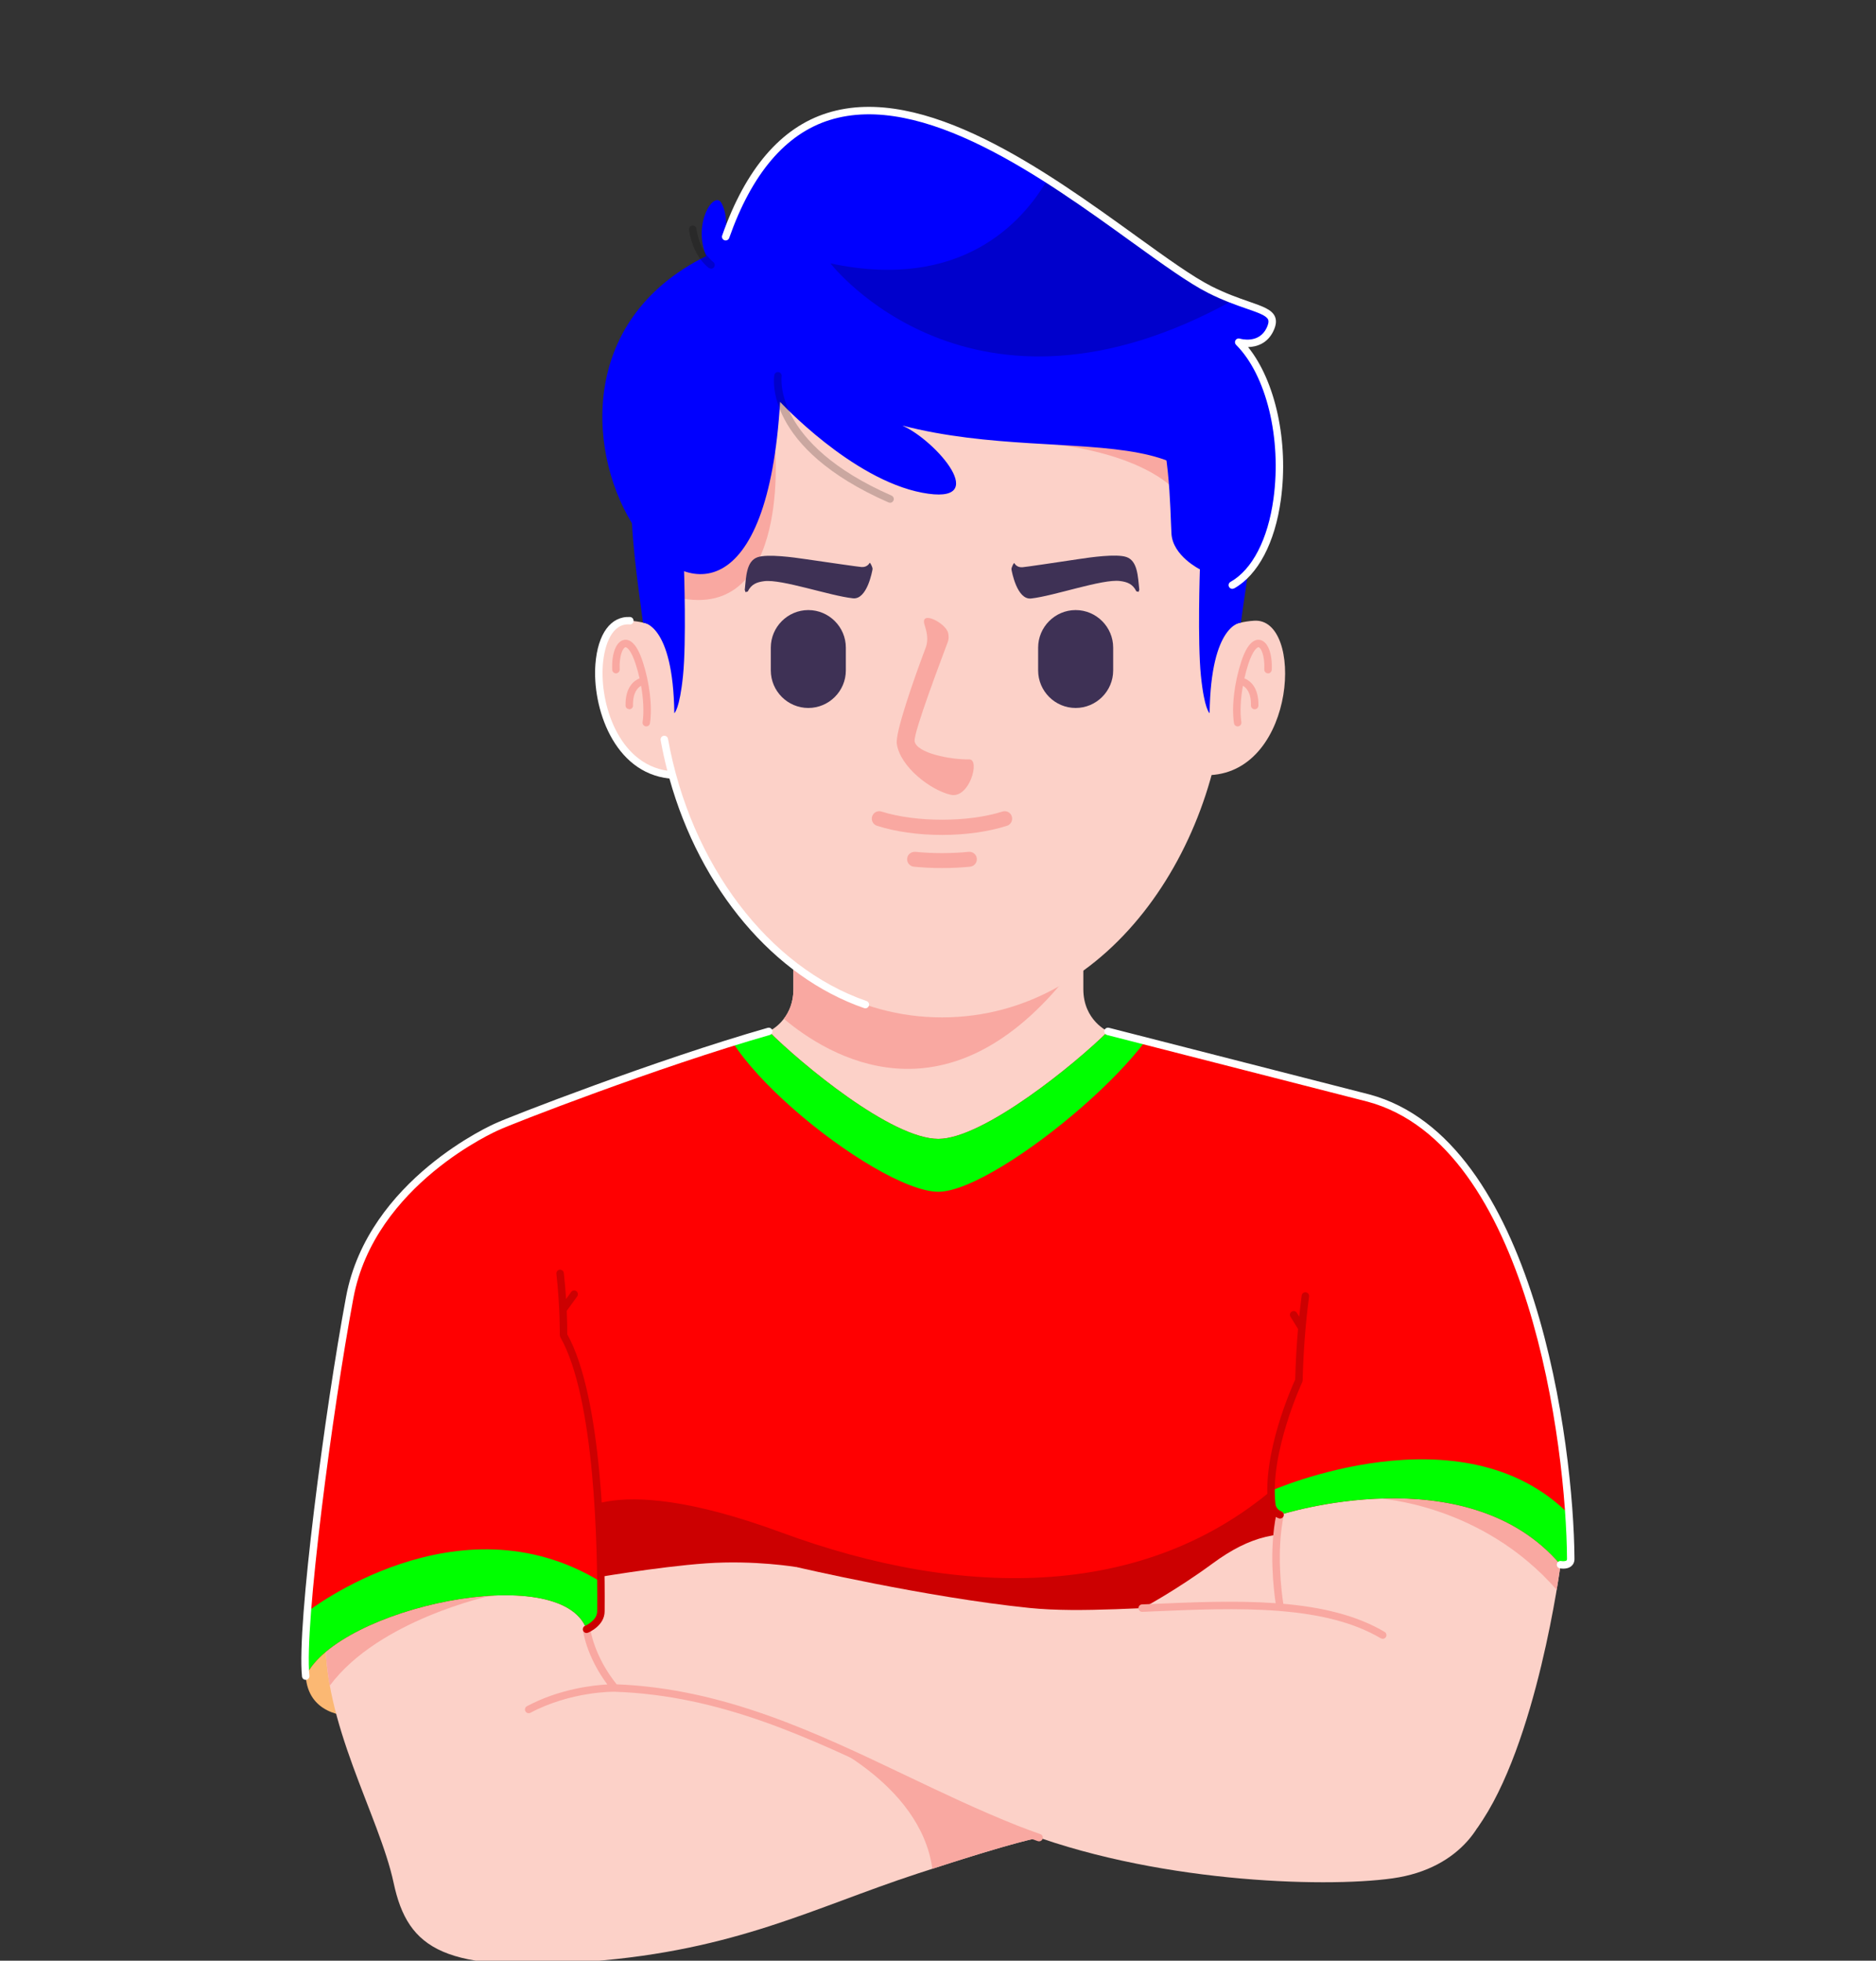 <svg width="224" height="234" viewBox="0 0 224 234" fill="none" xmlns="http://www.w3.org/2000/svg">
<rect x="0" y="0" width="224" height="234" fill="#333333" stroke="none"/>
<g clip-path="url(#clip0_1_1358)">
<path fill-rule="evenodd" clip-rule="evenodd" d="M43.593 204.789C40.719 205.091 36.802 204.293 36.504 200.036C36.203 195.776 40.582 195.528 40.665 195.66C40.748 195.792 43.776 201.204 43.776 201.317L43.593 204.789Z" fill="#FBB873"/>
<path fill-rule="evenodd" clip-rule="evenodd" d="M94.737 143.085H129.354V126.471C131.486 125.765 133.734 124.904 133.734 124.904L132.298 123.092C132.298 123.092 129.354 121.803 129.354 118.043V86.063H94.737V118.043C94.737 121.803 91.792 123.092 91.792 123.092L90.356 124.904C90.356 124.904 92.601 125.765 94.737 126.471V143.085Z" fill="#FCD1C8"/>
<path fill-rule="evenodd" clip-rule="evenodd" d="M94.737 107.745V118.043C94.737 119.64 94.205 120.792 93.593 121.587C98.976 126.109 112.734 134.408 127.074 116.948L105.096 104.091C105.096 104.091 99.354 106.144 94.737 107.745Z" fill="#F9A8A1"/>
<path fill-rule="evenodd" clip-rule="evenodd" d="M59.338 134.472C60.716 133.804 78.65 126.841 91.792 123.092C95.629 126.921 106.413 135.919 112.044 135.919C117.408 135.919 128.461 126.921 132.298 123.092L163.398 131.047V192.827L162.369 204.658H64.24L59.338 134.472Z" fill="#FF0001"/>
<path fill-rule="evenodd" clip-rule="evenodd" d="M163.398 173.375V192.827L163.161 195.555C153.67 196.625 124.825 200.101 120.532 200.899C117.489 201.46 96.532 203.64 79.756 204.658H64.24L63.216 190.029C65.563 185.404 67.825 181.474 67.825 181.474C67.825 181.474 71.695 174.932 93.282 182.888C114.868 190.844 137.596 191.28 153.72 176.193C158.325 171.885 161.39 171.596 163.398 173.375Z" fill="#CC0001"/>
<path fill-rule="evenodd" clip-rule="evenodd" d="M95.144 187.029C95.144 187.029 90.138 186.172 84.322 186.577C78.508 186.982 70.26 188.425 70.26 188.425L67.329 193.339L70.396 202.893C70.396 202.893 73.776 204.381 75.442 203.255C77.109 202.127 95.638 192.167 95.144 187.029Z" fill="#FCD1C8"/>
<path fill-rule="evenodd" clip-rule="evenodd" d="M70.038 194.445C70.038 194.445 70.44 197.849 73.414 201.453L81.8 199.019L109.926 200.731L124.101 219.323C124.101 219.323 121.825 219.57 109.477 223.629C97.125 227.684 87.929 232.735 70.53 234.085C53.131 235.44 48.714 232.735 47 224.711C45.288 216.687 38.437 205.509 38.888 194.781C39.337 184.055 56.736 183.963 56.736 183.963C56.736 183.963 70.349 186.035 70.038 194.445Z" fill="#FCD1C8"/>
<path fill-rule="evenodd" clip-rule="evenodd" d="M111.71 203.07L124.101 219.323C124.101 219.323 122.054 219.546 111.326 223.025C109.892 212.599 97.042 207.287 97.042 207.287L110.24 202.727C110.742 202.84 111.232 202.956 111.71 203.07Z" fill="#F9A8A1"/>
<path fill-rule="evenodd" clip-rule="evenodd" d="M39.381 201.169C38.996 199.041 38.798 196.904 38.888 194.781C39.216 186.956 48.557 184.791 53.591 184.192L58.575 190.44C58.575 190.44 45.208 193.321 39.381 201.169Z" fill="#F9A8A1"/>
<path fill-rule="evenodd" clip-rule="evenodd" d="M133.184 193.88L136.441 191.92C136.441 191.92 140.394 189.821 144.812 186.576C149.23 183.332 152.925 182.429 157.614 183.511C162.302 184.593 163.398 190.093 163.398 190.093C163.398 190.093 160.229 198.205 157.344 196.853C154.458 195.503 133.184 193.88 133.184 193.88Z" fill="#FCD1C8"/>
<path fill-rule="evenodd" clip-rule="evenodd" d="M186.333 186.737C186.333 186.737 183.534 208.268 176.39 218.157L152.852 191.828C152.852 191.828 151.764 185.905 152.841 180.789C153.92 175.672 153.92 175.672 153.92 175.672C153.92 175.672 174.834 171.974 175.825 172.516C176.817 173.057 186.284 181.169 186.333 186.737Z" fill="#FCD1C8"/>
<path fill-rule="evenodd" clip-rule="evenodd" d="M186.333 186.737C186.333 186.737 186.185 187.872 185.872 189.736C176.917 179.484 164.7 178.849 164.7 178.849L168.521 173.265C172.314 172.7 175.456 172.312 175.825 172.516C176.817 173.057 186.284 181.169 186.333 186.737Z" fill="#F9A8A1"/>
<path fill-rule="evenodd" clip-rule="evenodd" d="M187.552 186.017C187.44 169.175 181.777 135.987 163.398 131.047C163.398 131.047 155.638 142.203 155.096 164.741C155.096 164.741 151.13 173.216 151.852 179.525C151.852 179.525 151.896 180.427 152.841 180.789C152.841 180.789 175.153 173.576 186.333 186.737C186.333 186.737 187.572 186.987 187.552 186.017Z" fill="#FF0001"/>
<path fill-rule="evenodd" clip-rule="evenodd" d="M187.552 186.017C187.541 184.399 187.478 182.624 187.358 180.739C174.565 167.824 151.786 177.912 151.764 177.923C151.764 178.468 151.792 179.005 151.852 179.525C151.852 179.525 151.896 180.427 152.841 180.789C152.841 180.789 175.153 173.576 186.332 186.737C186.332 186.737 187.572 186.987 187.552 186.017Z" fill="#00FF00"/>
<path fill-rule="evenodd" clip-rule="evenodd" d="M59.338 134.472C59.338 134.472 44.375 140.861 41.76 154.836C39.147 168.808 35.873 194.177 36.504 200.036C40.338 191.896 66.981 186.132 70.037 194.445C70.037 194.445 71.75 193.746 71.75 192.304C71.75 190.861 72.151 167.911 67.284 159.349C67.284 159.349 67.647 139.339 59.338 134.472Z" fill="#FF0001"/>
<path fill-rule="evenodd" clip-rule="evenodd" d="M36.697 192.357C36.433 195.831 36.343 198.555 36.504 200.036C40.338 191.896 66.981 186.132 70.038 194.445C70.038 194.445 71.75 193.746 71.75 192.304C71.75 191.997 71.768 190.705 71.75 188.788C54.653 178.312 36.697 192.357 36.697 192.357Z" fill="#00FF00"/>
<path fill-rule="evenodd" clip-rule="evenodd" d="M95.144 187.029C95.144 187.029 110.557 190.635 122.908 191.899C135.257 193.161 154.461 188.832 165.098 195.143C175.737 201.453 177.901 209.658 177.901 213.353C177.901 217.049 174.653 223 166.27 224.172C157.886 225.344 137.333 224.623 121.374 218.312C105.418 212 91.354 202.084 73.414 201.453L95.144 187.029Z" fill="#FCD1C8"/>
<path d="M165.098 195.588L164.87 195.525C161.562 193.564 157.426 192.645 152.898 192.272L152.732 192.257C147.857 191.872 142.529 192.103 137.294 192.329L136.401 192.369H136.381C136.145 192.369 135.946 192.182 135.934 191.943C135.925 191.694 136.116 191.489 136.362 191.477L137.256 191.44C142.346 191.217 147.521 190.994 152.318 191.333C152.076 189.708 151.506 184.968 152.406 180.694C152.456 180.456 152.692 180.307 152.934 180.351C153.174 180.404 153.328 180.64 153.278 180.88C152.377 185.157 153.028 190.08 153.232 191.404C157.777 191.804 161.945 192.755 165.325 194.758C165.536 194.885 165.606 195.158 165.481 195.369C165.398 195.509 165.25 195.588 165.098 195.588ZM124.07 219.755L123.924 219.732C123.008 219.413 122.101 219.077 121.21 218.727C116.597 216.901 112.084 214.746 107.717 212.667C96.589 207.358 86.078 202.346 73.403 201.9C73.276 201.885 68.138 201.858 63.337 204.411C63.124 204.528 62.852 204.446 62.736 204.227C62.619 204.011 62.703 203.74 62.919 203.625C66.79 201.568 70.774 201.125 72.518 201.031C69.993 197.643 69.612 194.632 69.597 194.497C69.566 194.252 69.741 194.032 69.984 194.003C70.221 193.976 70.451 194.148 70.479 194.392C70.483 194.424 70.9 197.623 73.632 201.016C86.408 201.516 97.434 206.776 108.101 211.861C112.453 213.937 116.953 216.082 121.538 217.899C122.418 218.245 123.312 218.575 124.216 218.889C124.448 218.969 124.57 219.224 124.492 219.456C124.426 219.64 124.256 219.755 124.07 219.755Z" fill="#F9A8A1"/>
<path d="M70.038 194.891C69.863 194.891 69.697 194.787 69.626 194.615C69.534 194.388 69.641 194.127 69.868 194.032C69.882 194.025 71.304 193.425 71.304 192.304L71.307 191.981C71.362 184.665 71.04 166.857 66.897 159.568L66.838 159.34C66.84 159.307 66.891 156.107 66.435 152.023C66.408 151.779 66.586 151.56 66.829 151.531C67.078 151.523 67.294 151.681 67.323 151.925C67.445 153.039 67.534 154.089 67.593 155.031L68.195 154.196C68.338 153.995 68.618 153.951 68.816 154.096C69.015 154.239 69.063 154.517 68.917 154.717L67.67 156.445C67.733 157.882 67.733 158.896 67.731 159.235C71.925 166.773 72.253 184.635 72.197 191.988L72.195 192.304C72.195 194.027 70.286 194.824 70.206 194.856L70.038 194.891Z" fill="#CC0001"/>
<path fill-rule="evenodd" clip-rule="evenodd" d="M87.474 124.383C89.084 126.891 91.721 129.709 94.737 132.352C100.765 137.64 108.289 142.229 112.044 142.229C115.68 142.229 123.158 137.417 129.354 131.973C132.298 129.388 134.953 126.66 136.768 124.237L132.298 123.092C128.461 126.921 117.408 135.919 112.044 135.919C106.413 135.919 95.629 126.921 91.792 123.092C90.398 123.489 88.95 123.923 87.474 124.383Z" fill="#00FF00"/>
<path d="M152.841 181.235L152.684 181.204C151.478 180.744 151.409 179.596 151.406 179.548C150.71 173.481 154.213 165.599 154.653 164.637C154.702 162.604 154.816 160.585 154.988 158.603L154.089 157.146C153.958 156.937 154.024 156.664 154.233 156.533C154.445 156.407 154.718 156.468 154.846 156.677L155.128 157.135C155.216 156.287 155.314 155.446 155.424 154.615C155.456 154.372 155.656 154.203 155.924 154.232C156.168 154.265 156.34 154.489 156.308 154.733C155.88 157.964 155.622 161.336 155.541 164.752L155.5 164.929C155.461 165.013 151.594 173.365 152.294 179.476C152.301 179.563 152.361 180.127 153 180.372C153.232 180.458 153.346 180.716 153.257 180.946C153.19 181.125 153.021 181.235 152.841 181.235Z" fill="#CC0001"/>
<path d="M186.658 187.211C186.445 187.211 186.282 187.182 186.245 187.175C186.005 187.125 185.849 186.893 185.897 186.651C185.944 186.408 186.18 186.253 186.42 186.3C186.604 186.335 186.928 186.333 187.046 186.232C187.064 186.216 187.109 186.18 187.106 186.025C187.017 172.606 182.562 136.659 163.284 131.476L132.188 123.524C131.949 123.463 131.806 123.22 131.866 122.981C131.926 122.743 132.164 122.604 132.409 122.66L163.509 130.615C183.33 135.943 187.906 172.411 187.997 186.016C188.008 186.488 187.797 186.767 187.617 186.915C187.328 187.156 186.948 187.211 186.658 187.211ZM36.504 200.481C36.279 200.481 36.086 200.312 36.059 200.082C35.411 194.057 38.781 168.344 41.323 154.752C43.951 140.708 59.011 134.127 59.164 134.063C60.523 133.404 78.38 126.453 91.669 122.664C91.909 122.6 92.15 122.735 92.221 122.968C92.289 123.205 92.15 123.453 91.914 123.52C78.669 127.297 60.903 134.208 59.532 134.875C59.364 134.945 44.736 141.347 42.197 154.916C39.667 168.456 36.306 194.035 36.947 199.987C36.972 200.232 36.795 200.452 36.552 200.479L36.504 200.481Z" fill="white"/>
<path fill-rule="evenodd" clip-rule="evenodd" d="M80.437 92.505C70.117 91.971 69.245 73.677 75.203 74.079C80.166 74.413 81.205 77.577 81.534 78.905C81.862 80.235 80.437 92.505 80.437 92.505Z" fill="#FCD1C8"/>
<path fill-rule="evenodd" clip-rule="evenodd" d="M144.51 92.505C154.829 91.971 155.702 73.677 149.742 74.079C144.781 74.413 143.742 77.577 143.412 78.905C143.084 80.235 144.51 92.505 144.51 92.505Z" fill="#FCD1C8"/>
<path fill-rule="evenodd" clip-rule="evenodd" d="M146.37 56.695V80.105C146.37 99.839 132.922 121.419 112.477 121.419C92.032 121.419 78.582 99.839 78.582 80.105V56.695C78.582 12.151 146.37 12.151 146.37 56.695Z" fill="#FCD1C8"/>
<path fill-rule="evenodd" clip-rule="evenodd" d="M146.37 56.695V63.899C144.857 65.484 143.313 65.755 142.673 62.575C141.049 54.516 126.365 53.095 126.365 53.095L122.685 48.715C122.685 48.715 138.872 51.817 146.26 53.821C146.325 54.76 146.37 55.712 146.37 56.695ZM78.582 70.601V58.207C82.437 53.741 87.758 49.932 87.798 49.94C86.97 49.576 92.568 53.853 92.568 53.853C92.568 53.853 94.305 75.585 79.596 70.965C79.234 70.851 78.901 70.729 78.582 70.601Z" fill="#F9A8A1"/>
<path fill-rule="evenodd" clip-rule="evenodd" d="M128.434 72.809H128.437C130.9 72.809 132.916 74.825 132.916 77.291V80.015C132.916 82.479 130.9 84.492 128.437 84.492H128.434C125.972 84.492 123.957 82.479 123.957 80.015V77.291C123.957 74.825 125.972 72.809 128.434 72.809Z" fill="#3E3155"/>
<path fill-rule="evenodd" clip-rule="evenodd" d="M96.518 72.809H96.516C94.052 72.809 92.036 74.825 92.036 77.291V80.015C92.036 82.479 94.052 84.492 96.516 84.492H96.518C98.98 84.492 100.996 82.479 100.996 80.015V77.291C100.996 74.825 98.98 72.809 96.518 72.809Z" fill="#3E3155"/>
<path fill-rule="evenodd" clip-rule="evenodd" d="M113.21 75.541C113.294 75.901 113.289 76.293 113.182 76.583C112.428 78.612 109.106 87.324 109.206 88.448C109.424 89.891 113.544 90.675 115.724 90.627C117.076 90.599 115.75 95.367 113.513 94.851C111.13 94.307 107.492 91.541 107.081 88.781C106.884 87.452 108.992 81.383 110.534 77.287C110.929 76.235 110.59 75.207 110.385 74.532C109.85 72.771 112.936 74.359 113.21 75.541Z" fill="#F9A8A1"/>
<path d="M147.782 86.692C147.565 86.692 147.374 86.533 147.341 86.313C147.044 84.328 147.377 81.511 148.208 78.961C148.972 76.625 149.844 76.265 150.437 76.369C151.372 76.541 151.94 77.973 151.85 79.935C151.841 80.18 151.62 80.393 151.385 80.359C151.14 80.349 150.949 80.14 150.961 79.896C151.036 78.228 150.565 77.299 150.278 77.247C150.15 77.219 149.613 77.531 149.056 79.239C148.872 79.799 148.714 80.377 148.585 80.96C149.237 81.221 150.302 81.988 150.258 84.213C150.254 84.456 150.054 84.649 149.812 84.649H149.805C149.56 84.645 149.362 84.441 149.366 84.195C149.398 82.648 148.812 82.065 148.405 81.847C148.12 83.443 148.046 85 148.224 86.181C148.26 86.424 148.092 86.651 147.849 86.687L147.782 86.692Z" fill="#F9A8A1"/>
<path d="M77.169 86.692L77.103 86.687C76.859 86.651 76.691 86.424 76.729 86.181C76.906 85 76.83 83.445 76.547 81.849C76.138 82.071 75.554 82.655 75.583 84.195C75.588 84.441 75.393 84.645 75.147 84.649C74.889 84.607 74.697 84.459 74.692 84.213C74.65 81.988 75.716 81.221 76.367 80.96C76.236 80.377 76.078 79.799 75.896 79.239C75.338 77.531 74.83 77.217 74.673 77.247C74.388 77.299 73.917 78.228 73.991 79.896C74.003 80.14 73.812 80.349 73.564 80.359C73.341 80.384 73.112 80.18 73.102 79.935C73.013 77.973 73.579 76.541 74.513 76.369C75.112 76.259 75.979 76.623 76.743 78.963C77.574 81.511 77.906 84.328 77.609 86.313C77.576 86.533 77.386 86.692 77.169 86.692Z" fill="#F9A8A1"/>
<path d="M112.477 99.645C109.636 99.645 106.95 99.267 104.714 98.552C104.245 98.403 103.986 97.901 104.138 97.432C104.286 96.964 104.784 96.7 105.257 96.855C109.325 98.153 115.628 98.153 119.693 96.855C120.164 96.7 120.664 96.963 120.812 97.432C120.964 97.901 120.705 98.403 120.237 98.552C118 99.267 115.317 99.645 112.477 99.645Z" fill="#F9A8A1"/>
<path d="M112.477 103.599C111.326 103.599 110.196 103.544 109.114 103.435C108.626 103.385 108.268 102.948 108.317 102.459C108.368 101.969 108.79 101.632 109.294 101.661C111.336 101.867 113.617 101.867 115.658 101.661C116.15 101.617 116.584 101.968 116.634 102.459C116.684 102.948 116.328 103.385 115.837 103.435C114.757 103.544 113.626 103.599 112.477 103.599Z" fill="#F9A8A1"/>
<path fill-rule="evenodd" clip-rule="evenodd" d="M148.169 74.303C148.169 74.303 144.576 74.409 144.43 85.117C144.43 85.117 143.8 84.684 143.39 80.617C142.98 76.551 143.27 67.948 143.27 67.948C143.27 67.948 140.041 66.351 139.877 63.703C139.714 61.052 139.733 51.708 137.301 48.368C137.301 48.368 141.693 44.195 144.306 43.107C152.8 49.683 149.344 65.293 148.169 74.303Z" fill="#0000FF"/>
<path fill-rule="evenodd" clip-rule="evenodd" d="M76.775 74.303C76.775 74.303 80.368 74.409 80.516 85.117C80.516 85.117 81.145 84.684 81.556 80.617C81.966 76.551 81.674 67.948 81.674 67.948C81.674 67.948 84.905 66.351 85.068 63.703C85.232 61.052 85.213 51.708 87.645 48.368C87.645 48.368 83.254 44.195 80.641 43.107C72.992 50.456 75.563 64.992 76.775 74.303Z" fill="#0000FF"/>
<path fill-rule="evenodd" clip-rule="evenodd" d="M123.12 71.427C121.429 71.616 120.812 68.184 120.776 67.989L120.773 67.849C120.801 67.716 121.013 67.172 121.114 67.203C121.114 67.203 121.366 67.751 122.081 67.697C122.508 67.667 125.846 67.165 128.86 66.715C130.182 66.516 133.276 66.071 134.484 66.473C135.848 66.928 135.865 68.812 136.037 70.375L135.948 70.637L135.682 70.568C135.246 69.667 134.552 69.443 133.716 69.34C131.641 69.077 125.86 71.125 123.12 71.427Z" fill="#3E3155"/>
<path fill-rule="evenodd" clip-rule="evenodd" d="M144.297 70.632C154.224 70.243 155.404 48.317 147.901 40.839C147.901 40.839 150.532 41.645 151.641 39.328C152.882 36.732 149.64 37.175 144.46 34.565C132.784 28.683 98.817 -6.313 86.648 28.252C86.648 28.252 87 25.659 86.122 24.197C85.242 22.736 82.692 26.601 84.317 30.563C53.132 45.995 90.278 96.449 93.144 47.96C93.144 47.96 101.674 57.2 110.117 58.804C118.56 60.405 111.786 52.58 107.742 50.789C128.361 56.137 150.182 47.513 144.297 70.632Z" fill="#0000FF"/>
<path fill-rule="evenodd" clip-rule="evenodd" d="M147.288 35.804C146.434 35.479 145.484 35.083 144.46 34.565C140.23 32.435 133.074 26.484 125.09 21.401C122.076 26.593 114.724 34.735 99.161 31.436C99.161 31.436 115.953 53.189 147.288 35.804Z" fill="black" fill-opacity="0.2"/>
<path d="M84.898 32.071L84.644 31.989C84.565 31.936 82.737 30.617 82.268 27.424C82.232 27.18 82.401 26.953 82.644 26.919C82.893 26.879 83.112 27.052 83.148 27.293C83.56 30.087 85.142 31.249 85.157 31.261C85.357 31.404 85.404 31.683 85.262 31.883C85.174 32.005 85.038 32.071 84.898 32.071ZM106.278 60.003L106.098 59.964C91.224 53.441 92.393 45.128 92.45 44.779C92.492 44.536 92.708 44.369 92.961 44.409C93.202 44.451 93.368 44.677 93.33 44.919C93.317 45 92.266 52.927 106.458 59.149C106.682 59.247 106.786 59.511 106.686 59.737C106.614 59.904 106.449 60.003 106.278 60.003Z" fill="black" fill-opacity="0.2"/>
<path fill-rule="evenodd" clip-rule="evenodd" d="M101.849 71.405C103.541 71.585 104.144 68.152 104.18 67.957V67.817C104.153 67.684 103.938 67.14 103.836 67.172C103.836 67.172 103.589 67.721 102.872 67.672C102.445 67.641 99.106 67.153 96.09 66.716C94.766 66.521 91.67 66.091 90.465 66.499C89.104 66.96 89.093 68.844 88.926 70.407L89.018 70.668L89.282 70.599C89.716 69.695 90.409 69.468 91.245 69.361C93.32 69.091 99.109 71.115 101.849 71.405Z" fill="#3E3155"/>
<path d="M147.145 70.279C146.988 70.279 146.837 70.196 146.756 70.051C146.636 69.836 146.712 69.565 146.926 69.444C149.521 67.989 151.392 64.376 152.057 59.531C153.046 52.32 151.208 44.763 147.589 41.153C147.442 41.011 147.417 40.785 147.521 40.609C147.625 40.435 147.836 40.349 148.032 40.411C148.122 40.439 150.312 41.072 151.24 39.135C151.45 38.692 151.51 38.367 151.417 38.143C151.213 37.659 150.217 37.312 148.837 36.833C147.596 36.403 146.052 35.867 144.258 34.963C141.953 33.8 138.805 31.529 135.16 28.901C124.604 21.284 110.148 10.855 99.046 14.332C93.808 15.975 89.776 20.708 87.068 28.401C86.986 28.629 86.733 28.752 86.5 28.672C86.268 28.591 86.145 28.336 86.229 28.104C89.033 20.132 93.257 15.213 98.781 13.483C110.3 9.869 124.97 20.451 135.68 28.179C139.294 30.787 142.417 33.036 144.658 34.168C146.401 35.044 147.913 35.571 149.13 35.991C150.786 36.568 151.882 36.948 152.24 37.799C152.437 38.276 152.374 38.824 152.041 39.521C151.35 40.965 150.088 41.399 149.026 41.424C152.294 45.472 153.889 52.732 152.938 59.651C152.236 64.776 150.202 68.628 147.362 70.223L147.145 70.279ZM103.325 120.339L103.181 120.313C92.393 116.588 83.601 106.083 79.929 92.913C73.245 92.208 70.702 84.391 71.093 79.273C71.373 75.645 72.925 73.511 75.233 73.635C75.479 73.651 75.665 73.864 75.648 74.109C75.63 74.353 75.419 74.563 75.175 74.523C73.097 74.359 72.167 76.92 71.981 79.344C71.624 84.017 73.838 91.107 79.681 91.983C79.372 90.787 79.105 89.568 78.882 88.332C78.838 88.089 79 87.857 79.242 87.815C79.474 87.768 79.716 87.932 79.76 88.175C82.452 103.14 91.758 115.427 103.472 119.471C103.704 119.552 103.826 119.805 103.748 120.037C103.684 120.224 103.51 120.339 103.325 120.339Z" fill="white"/>
</g>
<defs>
<clipPath id="clip0_1_1358">
<rect width="224" height="234" fill="white"/>
</clipPath>
</defs>
</svg>
